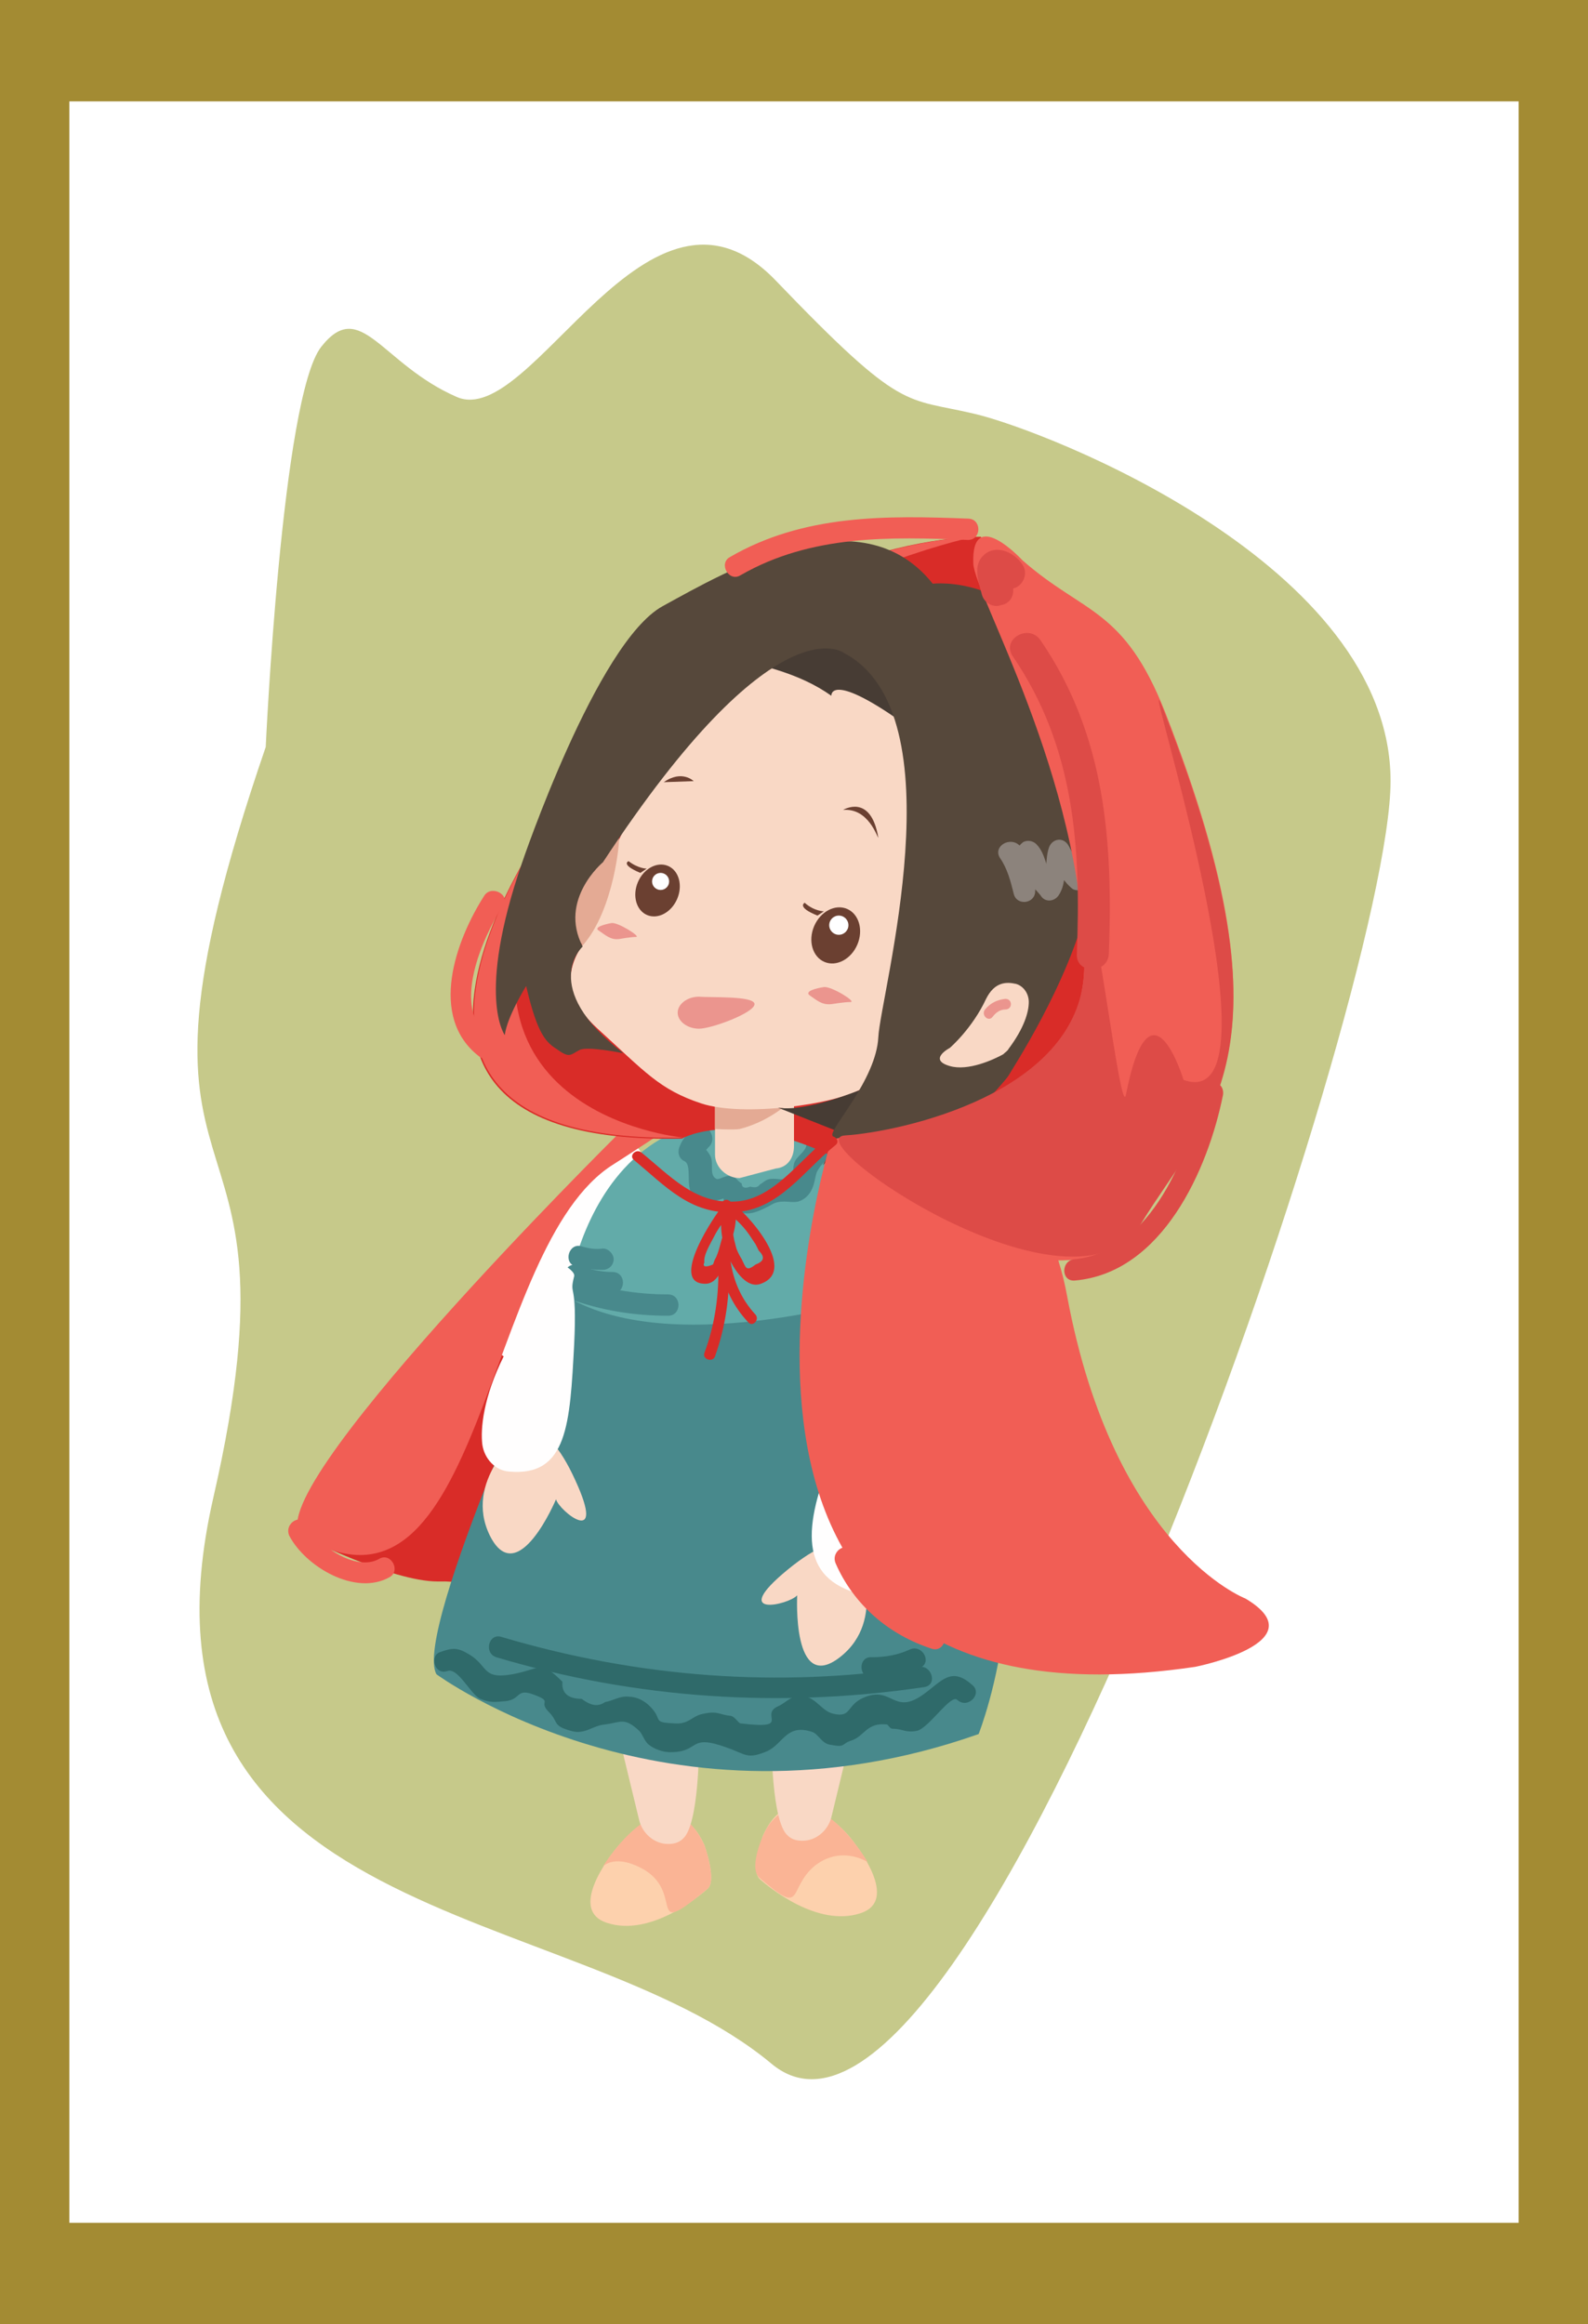 <?xml version="1.0" encoding="utf-8"?>
<!-- Generator: Adobe Illustrator 19.0.0, SVG Export Plug-In . SVG Version: 6.00 Build 0)  -->
<svg version="1.1" id="Layer_1" xmlns="http://www.w3.org/2000/svg" xmlns:xlink="http://www.w3.org/1999/xlink" x="0px" y="0px"
	 viewBox="0 0 148.8 217.8" style="enable-background:new 0 0 148.8 217.8;" xml:space="preserve">
<style type="text/css">
	.st0{fill:#A38B33;}
	.st1{fill:#FFFFFF;}
	.st2{fill:#C6C98A;}
	.st3{fill:#D92C28;}
	.st4{fill:#FFFEFE;}
	.st5{fill:#FDD1AD;}
	.st6{fill:#62ABA9;}
	.st7{fill:#48898C;}
	.st8{fill:#FAB495;}
	.st9{fill:#F15E55;}
	.st10{fill:#F9D8C5;}
	.st11{fill:#2F6A6A;}
	.st12{fill:#DEDCDD;}
	.st13{fill:#E4AA94;}
	.st14{fill:#6B4031;}
	.st15{fill:#EB958E;}
	.st16{fill:#473C34;}
	.st17{fill:#56483B;}
	.st18{fill:#8C837C;}
	.st19{fill:#DD4B47;}
</style>
<g id="XMLID_1563_">
	<g id="XMLID_1762_">
		<rect id="XMLID_1765_" x="0" class="st0" width="148.8" height="217.8"/>
		<rect id="XMLID_1764_" x="6.5" y="9.5" class="st1" width="135.8" height="198.8"/>
		<path id="XMLID_1763_" class="st2" d="M24.9,70c0,0,1.5-32.8,5.2-37.5s5.6,1.6,12.7,4.7s17.9-23.4,29.9-10.9s12,10.9,18.7,12.5
			c6.7,1.6,38.9,14.1,38.9,34.4S91,209,72.3,193.4S10.7,180.9,20,140.3S8.8,116.9,24.9,70z"/>
	</g>
	<g id="XMLID_1564_">
		<path id="XMLID_1761_" class="st3" d="M28.4,144c0,0,8.3,4.2,12.6,4.2c4.1-0.1,4.3,1.4,5.3,0.7c1-0.6,13.6-38.6,13.6-38.6
			l-5.1-0.8C54.9,109.5,28.4,140.2,28.4,144z"/>
		<g id="XMLID_1758_">
			<g id="XMLID_1759_">
				<path id="XMLID_1760_" class="st4" d="M58.4,118.5c-1.9,1.6-2.1,0.6-4.8,6.4c-3.1,6.7-10,1-7.6-2.5c2-3,2.8-3.4,4.3-5.7
					c1.5-2.3,8.6-14.8,10.3-7.2C61.8,115.6,58.9,118.1,58.4,118.5z"/>
			</g>
		</g>
		<path id="XMLID_1757_" class="st5" d="M58,172.9c0,0,5.2-6.2,8,0c0,0,1.2,3.3,0.3,4.1c-0.9,0.8-5.4,4.5-9.4,3.2
			C52.8,178.9,58,172.9,58,172.9z"/>
		<path id="XMLID_1756_" class="st5" d="M79.5,172c0,0-5.2-6.2-8,0c0,0-1.2,3.3-0.3,4.1c0.9,0.8,5.4,4.5,9.4,3.2
			C84.7,178,79.5,172,79.5,172z"/>
		<path id="XMLID_1755_" class="st6" d="M53.1,121.8c0,0,2.7-25.7,28.7-13.9c0,0,0.4,9.8,2.1,13.1C83.9,121,60.9,128.5,53.1,121.8z"
			/>
		<g id="XMLID_1748_">
			<path id="XMLID_634_" class="st7" d="M65.2,105.7c-0.7,0.5-1.2,0.9-1.5,1.7c-0.2,0.4-0.2,1.1,0.4,1.4c0.8,0.3,0.1,2.4,0.8,3.2
				c0.7,0.8,1.6,0.7,2.6,0.4c1.2-0.3-0.2-0.4,0.5,0.3c0.3,0.3,0.6,0.6,1,0.8c1,0.4,1.7,0.2,2.7-0.3c0.7-0.3,0.8-0.6,1.8-0.6
				c0.4,0,0.8,0.1,1.3,0c0.9-0.3,1.3-1,1.5-1.8c0.2-0.8,0.1-0.8,0.5-1.4c0.2-0.3,0.5-0.5,0.6-0.8c0.5-0.9,0.3-2-0.3-2.8
				c-0.8-1-2.5,0-1.7,1c0.6,0.8-0.6,1.4-0.9,2c-0.4,0.8,0.2,1.4-0.9,1.7c-0.6,0.1-1.2-0.2-1.8,0.1c-0.2,0.1-0.4,0.3-0.6,0.4
				c-0.2,0.3-0.5,0.3-0.9,0.2c-0.5,0.2-0.8,0.1-0.8-0.3c-0.4-0.2-0.5-0.6-1-0.7c-0.4-0.1-1,0.3-1.3,0.3c-0.8-0.3-0.3-1.4-0.6-2.1
				c-0.3-0.6-0.7-1-1.4-1.3c0.1,0.5,0.2,0.9,0.4,1.4c0.3-0.3,0.5-0.7,0.8-1C67.3,106.7,66.3,105,65.2,105.7L65.2,105.7z"/>
		</g>
		<path id="XMLID_1747_" class="st8" d="M56.5,174.9c0,0,5.9-9.6,9.5-2c0,0,1.2,3.3,0.3,4.1c-5.8,4.8-2.2,0.6-5.8-1.7
			C57.7,173.6,56.5,174.9,56.5,174.9z"/>
		<path id="XMLID_1746_" class="st9" d="M57.8,106.4c0,0-34.7,34.4-29.4,37.6c17,10.1,16.7-27.2,29.1-34.9c0.8-0.5,4-2.6,4-2.6
			L57.8,106.4z"/>
		<path id="XMLID_1745_" class="st8" d="M81.3,174.5c0,0-4.9-8.5-9-3.8c-0.2,0.2-0.5,0.7-0.6,0.9c-0.5,1-1.5,3.6-0.5,4.4
			c4.3,3.7,2.5,1,5.2-1.2C78.9,172.9,81.3,174.5,81.3,174.5z"/>
		<path id="XMLID_1744_" class="st10" d="M58.4,164.4l1.5,6.2c0.3,1.2,1.4,2.2,2.7,2.2c0.5,0,1-0.1,1.4-0.5c1.5-1.3,1.5-8.7,1.5-8.7
			S60.4,158.9,58.4,164.4z"/>
		<path id="XMLID_1743_" class="st10" d="M79.4,164.1l-1.5,6.2c-0.3,1.2-1.4,2.2-2.7,2.2c-0.5,0-1-0.1-1.4-0.5
			c-1.5-1.3-1.5-8.7-1.5-8.7S77.3,158.5,79.4,164.1z"/>
		<path id="XMLID_1742_" class="st7" d="M53.1,121.5c0,0-14.5,31.4-12.2,35.4c0,0,21.6,15.9,50.8,5.6c0,0,7.5-18.9-2.7-32.4
			c0,0-4.4-7-5.2-9C83.9,121,63.5,127.7,53.1,121.5z"/>
		<g id="XMLID_1735_">
			<path id="XMLID_633_" class="st11" d="M41.9,156.6c1-0.4,2.2,2.2,3.1,2.6c1,0.4,1.4,0.3,2.5,0.2c1.3-0.2,0.9-1.2,2.5-0.6
				c1.9,0.7,0.4,0.6,1.4,1.6c1,1,0.3,1.3,2.1,1.8c1.3,0.4,2-0.5,3.2-0.6c1.5-0.2,1.8-0.7,3.2,0.6c0.3,0.3,0.5,1,0.9,1.3
				c0.5,0.4,1.3,0.7,2,0.7c2.9,0,1.6-1.8,5.4-0.4c1.7,0.6,1.8,1.1,3.7,0.3c1.5-0.7,1.8-2.6,4.2-1.8c0.6,0.2,0.9,1.1,1.7,1.2
				c1.5,0.3,1-0.1,2-0.4c1.2-0.4,1.4-1.7,3.3-1.5c0.1,0,0.3,0.4,0.5,0.4c1,0,1.2,0.4,2.3,0.2c1.1-0.2,3.2-3.5,3.8-2.9
				c1,0.9,2.4-0.6,1.4-1.4c-2-1.8-2.9-0.3-4.6,0.9c-2.8,2-2.9-0.9-5.6,0.3c-1.6,0.7-1.1,1.9-2.8,1.5c-1-0.2-1.6-1.4-2.6-1.6
				c-1.3-0.3-1.7,0.5-2.6,0.9c-1.8,0.8,1.4,2.2-3.5,1.6c-0.2,0-0.5-0.6-0.9-0.7c-1.1-0.1-1.2-0.5-2.6-0.2c-1.1,0.2-1.3,1-2.7,0.9
				c-2.2-0.1-1-0.3-2.3-1.6c-0.5-0.5-1.2-0.9-2-0.9c-0.8-0.1-1.5,0.4-2.2,0.5c-0.7,0.5-1.4,0.3-2.2-0.3c-1.2,0-1.9-0.5-1.8-1.6
				c-2.1-2.1-2-1.2-4.7-0.7c-2.9,0.5-2.2-0.8-4.1-1.9c-1-0.6-1.5-0.6-2.6-0.2C40.2,155.1,40.7,157,41.9,156.6L41.9,156.6z"/>
		</g>
		<g id="XMLID_1728_">
			<path id="XMLID_632_" class="st11" d="M46.5,155.3c13.1,3.9,26.6,4.8,40.1,2.8c1.3-0.2,0.7-2.1-0.5-1.9c-13.2,2-26.3,1-39.1-2.8
				C45.8,153,45.3,154.9,46.5,155.3L46.5,155.3z"/>
		</g>
		<g id="XMLID_1725_">
			<path id="XMLID_1727_" class="st4" d="M78.7,117.8c0.4,0.7,0.6,1.4,0.8,2.1c0.6,2.5,0.6,3.7,0.6,8.8c0,6,6.5,5.7,7.9-4.1
				c0.4-2.8,1.7-17-6.4-15.7C75,109.8,77.5,115.7,78.7,117.8z"/>
			<path id="XMLID_1726_" class="st12" d="M78.7,117.8c0.4,0.7,0.6,1.4,0.8,2.1c0.6,2.5,0.4,4.3,0.6,8c0.2,4.9,1.7,1.3,1.3-1.6
				c-0.4-2.9-2.2-8.4-3.2-11.6c-0.6-2.1-0.1-4.3-0.1-4.3S75.8,112.5,78.7,117.8z"/>
		</g>
		<g id="XMLID_1721_">
			<g id="XMLID_1722_">
				<path id="XMLID_1724_" class="st10" d="M74.7,149.5c0,0-0.5,9.3,4,5.8s1.6-9.7,1.6-9.7s-0.9-3.1-6.5,1.5S73.9,150.4,74.7,149.5z
					"/>
				<path id="XMLID_1723_" class="st4" d="M79.8,128.7c-0.4,2.1,1.2,0.7-1.3,6.4c-2.9,6.8-4,12.1,1.2,14c1.2,0.4,2.6-0.1,3.3-1.2
					c0.9-1.3,1.9-3.6,3-7.7c0.8-3.3,0.1-7.1,0.4-9.8C86.6,129.5,80,128,79.8,128.7z"/>
			</g>
		</g>
		<path id="XMLID_1720_" class="st3" d="M91.9,50.3c0,0-22.7-0.4-38.1,23.3c0,0-27,33.9,10.1,33.1c0,0,5.7-3.4,17,3.2
			c38.3,22.3,13.9-51.9,14.3-51.9C97.6,58.3,91.9,50.3,91.9,50.3z"/>
		<path id="XMLID_1719_" class="st9" d="M91.3,50.3c0,0-23.9,0.6-37.4,23.2c0,0-27,33.9,10.1,33.1c0,0-26.6-2.4-10.7-30.6
			c2.5-4.5,5.3-9.9,12.3-14.4C79.3,52.7,91.3,50.3,91.3,50.3z"/>
		<g id="XMLID_1684_">
			<path id="XMLID_1718_" class="st10" d="M67,102.5v5.7c0,1.2,1.1,2.2,2.3,2.2l3.4-0.9c1.1-0.1,1.7-1,1.7-2.1v-6.3L67,102.5z"/>
			<path id="XMLID_1717_" class="st13" d="M67,102.5v3.3c0,0,1.8,0.1,2.3,0c3.2-0.8,5.2-3,5.2-3v-1.7L67,102.5z"/>
			<path id="XMLID_1716_" class="st10" d="M86.4,70.7c0,0,5.6-3.5-3.1-7.4S69.9,55.5,68,59.2c-1.9,3.7-11.9,21.4-11.2,23.7
				c0,0-0.1,2.2-1.4,4.3s-3.9,5.1,0.6,9.2c4.5,4.1,5.8,5.7,9.7,7s12.6,0.1,15.1-1.4c2.4-1.5,6.7-16.2,6.5-19.8
				C87.2,78.5,86.4,70.7,86.4,70.7z"/>
			<path id="XMLID_1715_" class="st13" d="M54.6,88.6c0,0-3.5-3.8,3.4-10.1C58.1,78.5,57.6,85.2,54.6,88.6z"/>
			<g id="XMLID_1711_">
				
					<ellipse id="XMLID_1714_" transform="matrix(0.92 0.393 -0.393 0.92 40.701 -23.707)" class="st14" cx="78.3" cy="87.6" rx="2.2" ry="2.7"/>
				<circle id="XMLID_1713_" class="st1" cx="78.6" cy="86.7" r="0.9"/>
				<path id="XMLID_1712_" class="st14" d="M77.2,85.4c0,0-0.9,0-1.8-0.8c0,0-0.8,0.4,1.2,1.2L77.2,85.4z"/>
			</g>
			<g id="XMLID_1707_">
				
					<ellipse id="XMLID_1710_" transform="matrix(0.92 0.393 -0.393 0.92 37.719 -17.489)" class="st14" cx="61.6" cy="83.4" rx="2" ry="2.5"/>
				<circle id="XMLID_1709_" class="st1" cx="61.9" cy="82.6" r="0.8"/>
				<path id="XMLID_1708_" class="st14" d="M60.6,81.4c0,0-0.8,0-1.7-0.7c0,0-0.8,0.3,1.1,1.1L60.6,81.4z"/>
			</g>
			<path id="XMLID_1706_" class="st14" d="M79,75.9c0,0,2.6-1.6,3.3,2.6C82.2,78.5,81.4,75.7,79,75.9z"/>
			<path id="XMLID_1705_" class="st14" d="M65,73.2c0,0-1.1-1.1-2.8,0.1L65,73.2z"/>
			<path id="XMLID_1704_" class="st15" d="M77.9,94.1c0,0,1.2-0.2,1.8-0.2c0.6,0-1.8-1.5-2.5-1.4c-0.7,0.1-1.9,0.4-1.3,0.8
				S77,94.2,77.9,94.1z"/>
			<path id="XMLID_1703_" class="st15" d="M58,88c0,0,1.1-0.2,1.6-0.2c0.5,0-1.7-1.4-2.3-1.3c-0.6,0.1-1.7,0.4-1.2,0.7
				C56.7,87.6,57.2,88.1,58,88z"/>
			<path id="XMLID_1702_" class="st16" d="M72.9,103.8l6.3,2.5l2.7-4.7C81.9,101.6,75.9,104.3,72.9,103.8z"/>
			<path id="XMLID_1701_" class="st16" d="M70.7,62.1c0.7,0.4,4.1,0.9,7.2,3.1c0,0-0.2-2.3,6.5,2.4c0,0-1.8-7.6-4.3-8.6
				C77.5,57.9,70.7,62.1,70.7,62.1z"/>
			<path id="XMLID_1700_" class="st17" d="M79.1,61.2c0,0-6.4-5.1-22.6,19.6c0,0-4.2,3.5-1.9,7.9c0,0-4.2,3.8,3.8,10
				c0,0-3.4-0.7-4.1-0.3c-0.8,0.4-0.9,0.8-2,0c-1.1-0.7-1.9-1.3-3-6c0,0-1.8,2.9-2,4.6c0,0-2.7-3.6,1.6-16.1c0,0,7-20.7,13.2-24.1
				s18.5-10.6,25.3-2.1c0,0,8-1,12.8,8.2c4.8,9.2,3.4,14.2,1.7,21.7c-1.7,7.5-7.2,15.8-7.4,16.2c-0.2,0.4-8,9.4-11.7,9.5
				c0,0-1.3-2.2-2.8-2.4s-2.9,1.3-2.9,1.3s1.2-2.2,0.9-2.8s4.1-5.2,4.3-9.2S89.9,66.9,79.1,61.2z"/>
			<path id="XMLID_1699_" class="st10" d="M89,98.2c0,0,2.1-1.8,3.4-4.6c0.8-1.6,1.9-1.6,2.8-1.4c0.7,0.2,1.2,0.9,1.2,1.7
				c0,0.9-0.4,2.4-1.9,4.4c-0.1,0.2-0.3,0.3-0.5,0.5c-0.9,0.5-3.3,1.6-5,1.1C86.9,99.3,89,98.2,89,98.2z"/>
			<g id="XMLID_1692_">
				<path id="XMLID_631_" class="st15" d="M94.2,93.6c-0.8,0.1-1.4,0.4-1.9,1c-0.4,0.5,0.3,1.2,0.7,0.7c0.3-0.4,0.7-0.7,1.2-0.7
					C94.9,94.6,94.9,93.6,94.2,93.6L94.2,93.6z"/>
			</g>
			<g id="XMLID_1685_">
				<path id="XMLID_630_" class="st18" d="M93.7,80.4c0.7,1,1,2.2,1.3,3.4c0.3,1.1,2,0.9,2-0.3c0-0.5,0-1,0-1.6
					c0-0.2,0.1-1.4-0.2-1.2c-0.4-0.1-0.8-0.1-1.2-0.2c0.4,0.4,0.5,1.4,0.7,1.9c0.3,0.6,0.8,1,1.2,1.5c0.4,0.7,1.3,0.6,1.7,0
					c0.8-1.2,0.4-2.6,0.9-3.9c-0.6,0.1-1.2,0.2-1.8,0.2c0.6,1,1.2,2.3,2.2,3.1c0.3,0.2,1,0.2,1.2-0.2c0.9-1.1,1.2-3,1.6-4.3
					c0.4-1.2-1.5-1.7-1.9-0.5c-0.2,0.6-0.4,1.2-0.6,1.8c-0.1,0.4-0.2,1.3-0.5,1.6c0.4-0.1,0.8-0.1,1.2-0.2c-0.5-0.4-1.1-1.8-1.4-2.3
					c-0.5-0.8-1.5-0.6-1.8,0.2c-0.4,1.1-0.1,2.5-0.7,3.5c0.6,0,1.2,0,1.7,0c-0.4-0.8-1.1-1.2-1.3-2.1c-0.2-0.6-0.4-1.2-0.9-1.7
					c-0.3-0.3-0.8-0.4-1.2-0.2c-1.3,0.9-0.8,3.1-0.8,4.5c0.7-0.1,1.3-0.2,2-0.3c-0.4-1.4-0.8-2.7-1.5-3.8
					C94.7,78.3,93,79.3,93.7,80.4L93.7,80.4z"/>
			</g>
		</g>
		<path id="XMLID_1683_" class="st9" d="M77.9,106.8c0,0-17.9,57.1,34.1,49.4c0,0,11.6-2.3,4.7-6.4c0,0-12.3-4.7-16.7-28.3
			C96.4,101.8,77.9,106.8,77.9,106.8z"/>
		<path id="XMLID_1682_" class="st9" d="M95.8,52.5c0,0-4.8-5.2-4.6,0.3c0.1,2.9,10.2,20.1,10.4,37.5c0.1,12.1-15.7,19.2-20.6,19.5
			c-4.9,0.3,19.7,14.9,25.9,4.7c6.1-10,14.8-15.7,2.3-47.7C105.3,56.9,101.6,57.6,95.8,52.5z"/>
		<path id="XMLID_1681_" class="st19" d="M110.9,101.2c0,0-3.1-10.3-5.4,1.4c-0.6,2.9-4.1-29.7-3.9-12.2c0.1,12.1-17.5,15.7-22.4,16
			s21.5,18.4,27.7,8.3c6.1-10,14.8-15.7,2.3-47.7C105.3,56.9,121.3,104.9,110.9,101.2z"/>
		<g id="XMLID_1674_">
			<path id="XMLID_629_" class="st3" d="M77.6,106.6c-2.7,2.1-5.2,5.9-8.8,6c-3.7,0.2-6-2.4-8.7-4.6c-0.5-0.4-1.2,0.3-0.7,0.7
				c3,2.5,5.3,5.1,9.4,4.9c4.2-0.2,6.5-3.9,9.5-6.3C78.8,106.9,78.1,106.2,77.6,106.6L77.6,106.6z"/>
		</g>
		<g id="XMLID_1667_">
			<path id="XMLID_628_" class="st3" d="M67.8,112.9c-0.8,0.9-5.1,7.3-1.8,7.4c1.4,0.1,1.9-2,2.2-3c0.3-1,1.4-3.7,0.2-4.4
				c-0.3-0.1-0.7,0-0.7,0.3c-0.3,1.7-0.1,3.4,0.7,4.9c0.5,1,1.6,2.7,2.9,2.2c3.6-1.3-1.5-6.9-3-7.8c-0.5-0.3-1.1,0.5-0.5,0.9
				c0.9,0.6,1.7,1.3,2.4,2.3c0.2,0.3,0.4,0.6,0.6,0.9c0.1,0.2,0.2,0.4,0.3,0.6c0.6,0.6,0.5,1-0.3,1.3c-0.9,0.7-0.9,0.3-1.3-0.5
				c-0.3-0.5-0.5-0.9-0.6-1.4c-0.3-1-0.3-2.1-0.2-3.1c-0.2,0.1-0.5,0.2-0.7,0.3c0.3,0.2-0.4,2.4-0.5,2.8c-0.1,0.4-0.3,1.1-0.5,1.4
				c-0.1,0.2-0.1,0.3-0.2,0.5c-0.7,0.3-1,0.2-0.8-0.2c-0.1-0.7,0.6-1.8,0.9-2.4c0.4-0.8,1-1.6,1.6-2.3
				C68.9,113.1,68.2,112.4,67.8,112.9L67.8,112.9z"/>
		</g>
		<g id="XMLID_1660_">
			<path id="XMLID_627_" class="st3" d="M67.3,118.4c0.1,2.9-0.3,5.7-1.3,8.4c-0.2,0.6,0.8,0.9,1,0.3c1-2.8,1.4-5.7,1.3-8.6
				C68.2,117.8,67.2,117.8,67.3,118.4L67.3,118.4z"/>
		</g>
		<g id="XMLID_1653_">
			<path id="XMLID_626_" class="st3" d="M67.4,117.7c0.2,2.4,1.1,4.5,2.7,6.2c0.4,0.5,1.1-0.2,0.7-0.7c-1.4-1.5-2.2-3.4-2.4-5.5
				C68.4,117.1,67.4,117.1,67.4,117.7L67.4,117.7z"/>
		</g>
		<g id="XMLID_1646_">
			<path id="XMLID_625_" class="st19" d="M94.9,61.5c5.8,8.5,6.4,17.9,6,27.9c-0.1,1.9,2.9,1.9,3,0c0.4-10.5-0.3-20.5-6.4-29.4
				C96.4,58.4,93.8,59.9,94.9,61.5L94.9,61.5z"/>
		</g>
		<g id="XMLID_1639_">
			<path id="XMLID_624_" class="st19" d="M94.9,55c-0.1-0.4-0.1-0.9-0.3-1.3c0-0.3-0.1-0.3-0.2,0.2c0,0.3-0.2,0.5-0.5,0.6
				c-0.3,0.1-0.5,0-0.7-0.1c-0.1-0.1-0.1-0.1,0,0.1c0.4,0.7,1.4,0.9,2.1,0.5c0.7-0.4,1-1.4,0.5-2.1C95,51.7,93.3,51,92.2,52
				c-1.1,1-0.5,2.5-0.2,3.7c0.2,0.8,1.1,1.3,1.8,1C94.6,56.6,95.1,55.8,94.9,55L94.9,55z"/>
		</g>
		<g id="XMLID_1632_">
			<path id="XMLID_623_" class="st19" d="M112.7,102c-1.2,6-4.8,15.3-12,16c-1.3,0.1-1.3,2.1,0,2c8.2-0.7,12.5-10.4,13.9-17.4
				C114.8,101.3,112.9,100.8,112.7,102L112.7,102z"/>
		</g>
		<g id="XMLID_1625_">
			<path id="XMLID_622_" class="st19" d="M99.7,111c1.3,0,1.3-2,0-2C98.4,109,98.4,111,99.7,111L99.7,111z"/>
		</g>
		<g id="XMLID_1618_">
			<path id="XMLID_621_" class="st9" d="M90.7,48.6c-7.7-0.3-15.4-0.4-22.3,3.6c-1.1,0.6-0.1,2.4,1,1.7c6.6-3.8,14-3.6,21.3-3.3
				C92,50.6,92,48.6,90.7,48.6L90.7,48.6z"/>
		</g>
		<g id="XMLID_1611_">
			<path id="XMLID_620_" class="st9" d="M45.4,83.9c-2.7,4.2-5.3,11.4-0.5,15.1c1,0.8,2-1,1-1.7c-3.7-2.8-0.7-9.4,1.2-12.4
				C47.9,83.9,46.1,82.9,45.4,83.9L45.4,83.9z"/>
		</g>
		<g id="XMLID_1604_">
			<path id="XMLID_619_" class="st9" d="M27.1,143.9c1.5,2.9,6.2,5.7,9.4,3.9c1.1-0.6,0.1-2.4-1-1.7c-2.2,1.2-5.7-1.3-6.6-3.1
				C28.3,141.7,26.6,142.7,27.1,143.9L27.1,143.9z"/>
		</g>
		<g id="XMLID_1597_">
			<path id="XMLID_618_" class="st9" d="M78.3,146.5c1.7,3.9,5,6.7,9,8c1.2,0.4,1.8-1.5,0.5-1.9c-3.5-1.1-6.3-3.6-7.8-7
				C79.5,144.3,77.8,145.3,78.3,146.5L78.3,146.5z"/>
		</g>
		<g id="XMLID_1590_">
			<path id="XMLID_617_" class="st11" d="M81.7,157.3c1.6,0,3.1-0.3,4.5-1c1.2-0.5,0.2-2.3-1-1.7c-1.1,0.5-2.3,0.7-3.5,0.7
				C80.4,155.2,80.4,157.2,81.7,157.3L81.7,157.3z"/>
		</g>
		<g id="XMLID_1583_">
			<path id="XMLID_616_" class="st7" d="M53.3,121.7c3,1.1,6.1,1.6,9.3,1.6c1.3,0,1.3-2,0-2c-3,0-5.9-0.5-8.8-1.5
				C52.6,119.4,52,121.3,53.3,121.7L53.3,121.7z"/>
		</g>
		<g id="XMLID_1576_">
			<path id="XMLID_615_" class="st7" d="M53.4,120.3c1.3,0.6,2.6,0.9,4,0.9c1.3,0,1.3-2,0-2c-1,0-2.1-0.2-3-0.6
				c-0.5-0.2-1.1-0.1-1.4,0.4C52.8,119.3,52.9,120,53.4,120.3L53.4,120.3z"/>
		</g>
		<g id="XMLID_1569_">
			<path id="XMLID_40_" class="st7" d="M54,118.7c0.8,0.2,1.7,0.3,2.5,0.3c0.5,0,1-0.4,1-1c0-0.5-0.5-1-1-1c-0.7,0.1-1.3,0-2-0.2
				C53.3,116.4,52.7,118.4,54,118.7L54,118.7z"/>
		</g>
		<path id="XMLID_1568_" class="st15" d="M70.7,94.1c0,0.8-4,2.3-5.2,2.3c-1.1,0-2-0.7-2-1.5s0.9-1.5,2-1.5
			C66.6,93.5,70.7,93.3,70.7,94.1z"/>
		<g id="XMLID_1565_">
			<path id="XMLID_1567_" class="st10" d="M52.1,140.5c0,0-3.6,8.6-6.2,3.4c-2.5-5.1,2.8-9.4,2.8-9.4s2.2-2.4,5.2,4.2
				C56.9,145.2,52.4,141.6,52.1,140.5z"/>
			<path id="XMLID_1566_" class="st4" d="M53.8,119.6c-0.5,2,0.3,0.2,0,6.4c-0.4,7.4-0.6,12.4-6.1,11.9c-1.3-0.1-2.3-1.2-2.5-2.5
				c-0.2-1.5,0.1-4.5,2-8.3c1.8-3.8,2.5-6.4,3.4-8.9C50.9,117.3,54,118.9,53.8,119.6z"/>
		</g>
	</g>
</g>
</svg>
